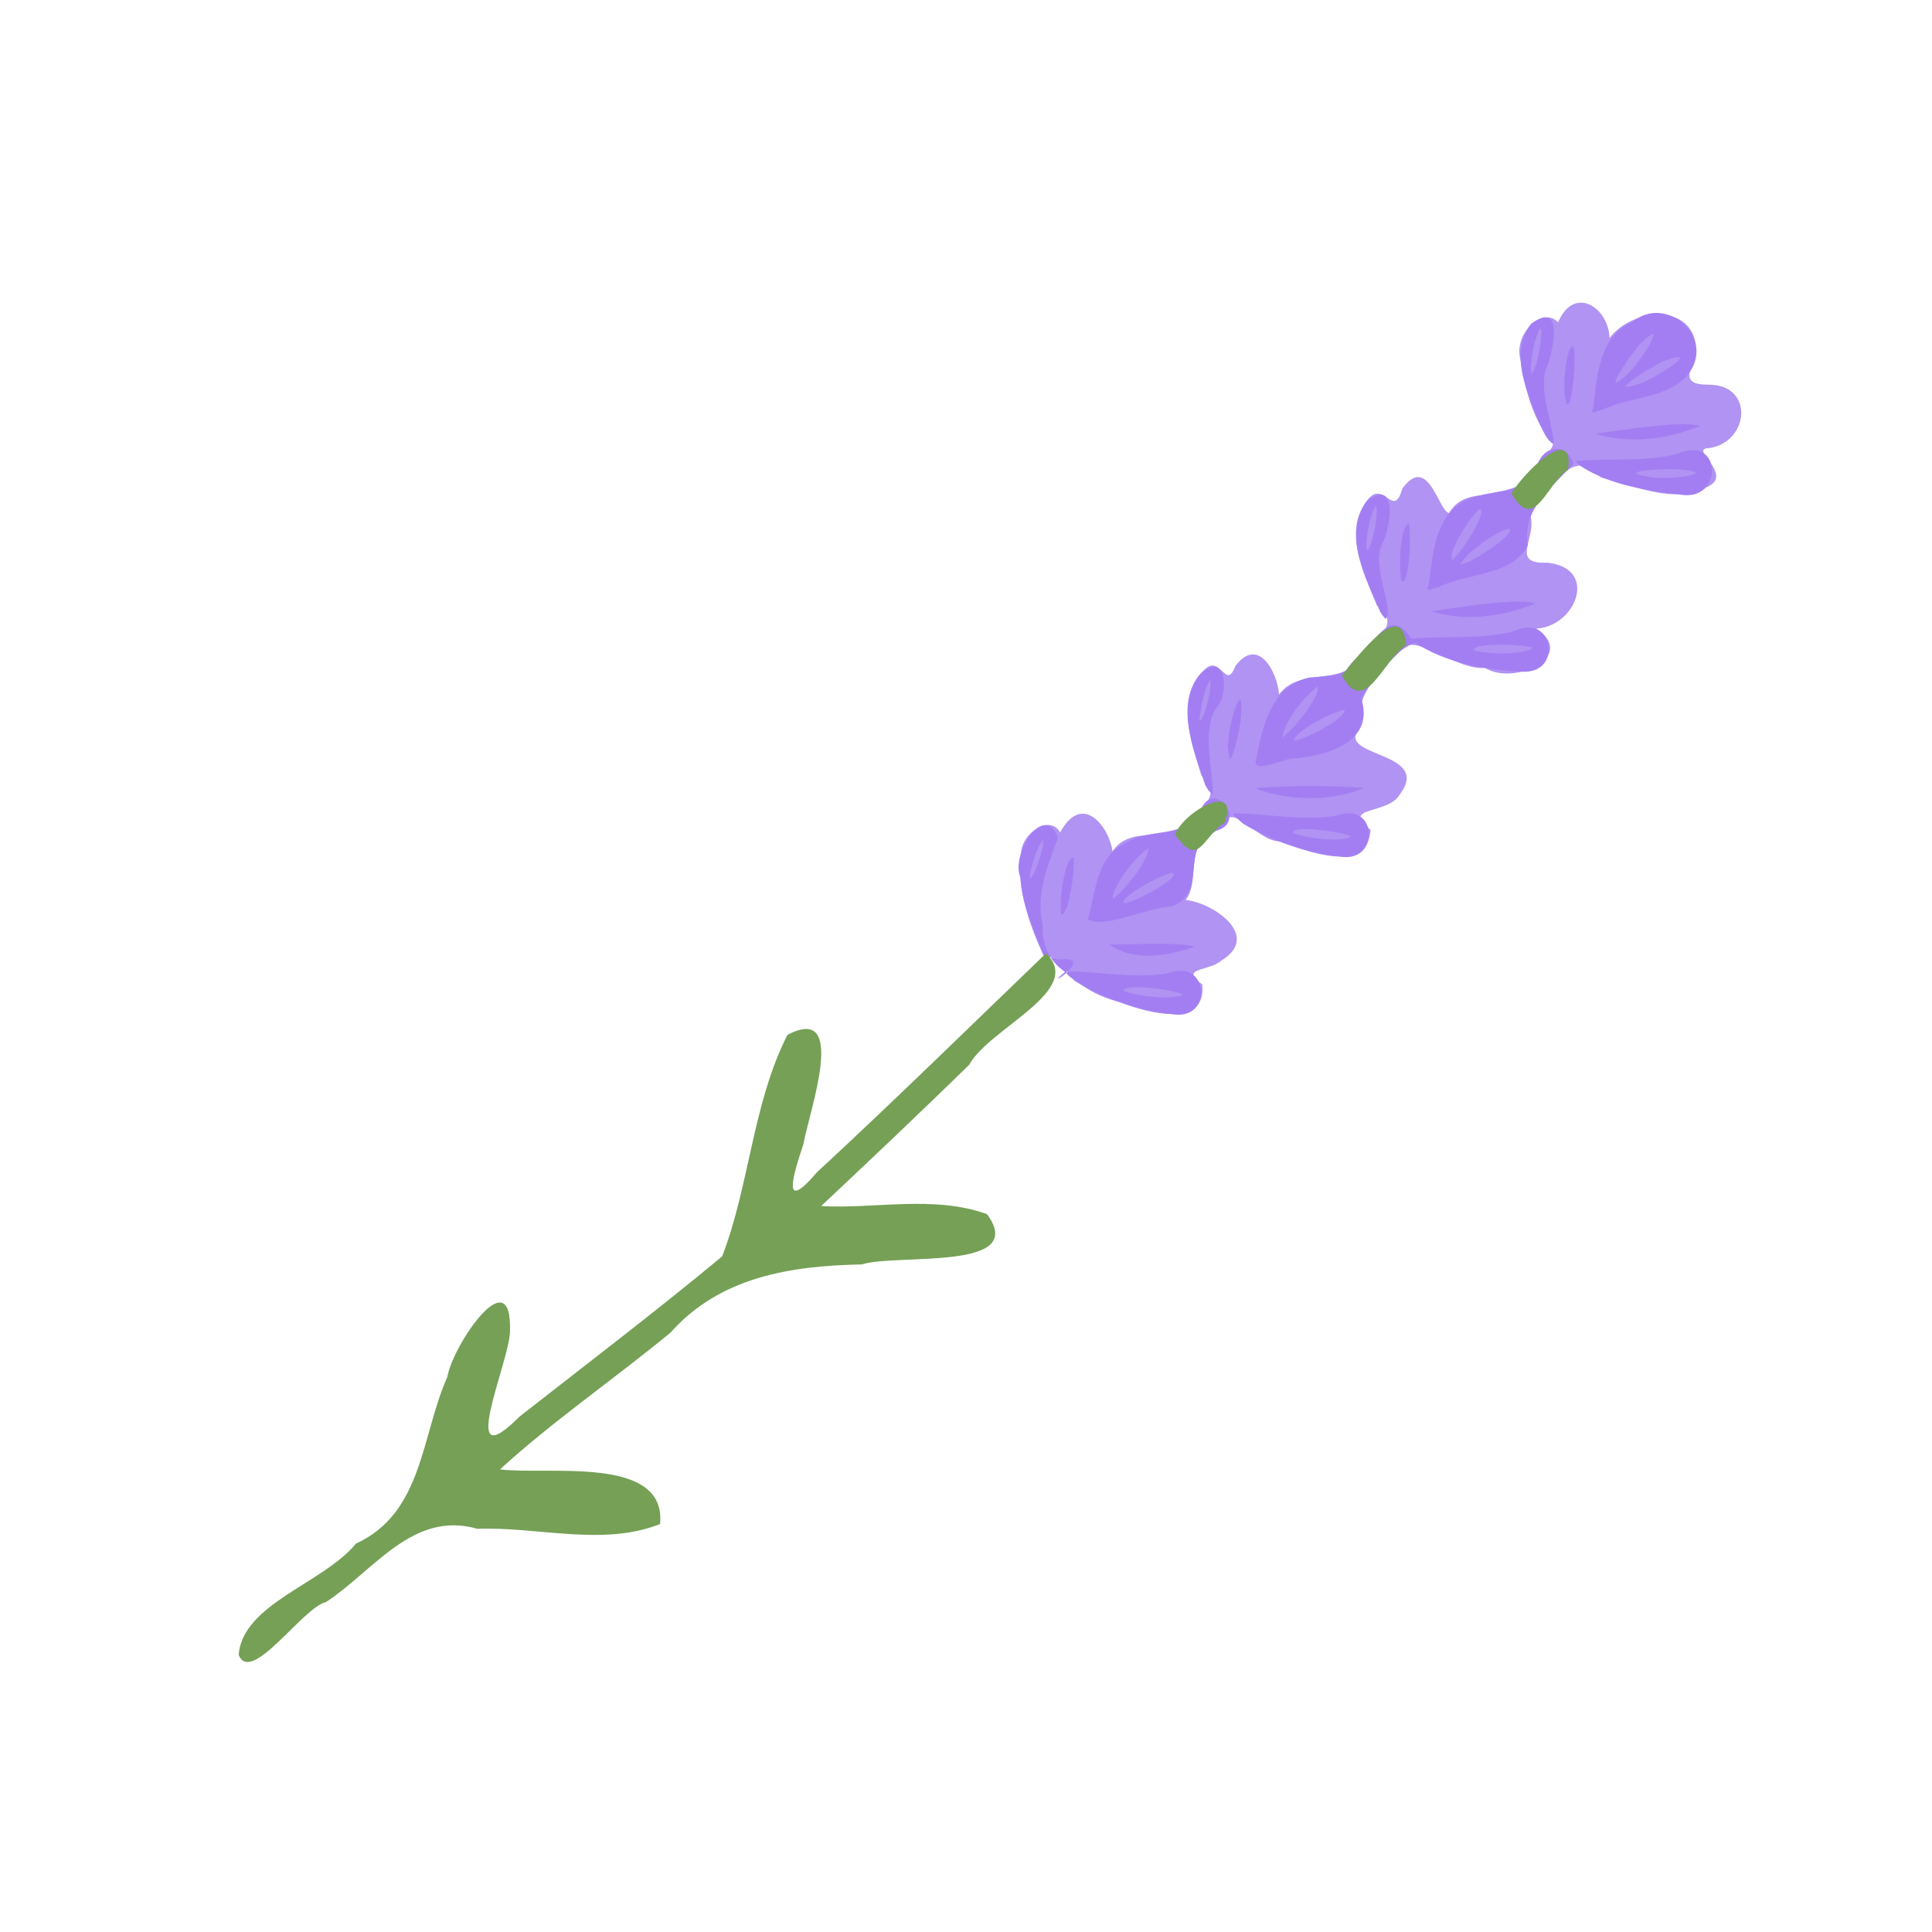 <?xml version="1.0" encoding="UTF-8" standalone="no"?>
<svg
   width="64"
   height="64"
   version="1.1"
   viewBox="0 0 16.933 16.933"
   id="svg146"
   sodipodi:docname="fleurs_de_lavande_officinale.svg"
   inkscape:version="1.2 (dc2aedaf03, 2022-05-15)"
   xml:space="preserve"
   xmlns:inkscape="http://www.inkscape.org/namespaces/inkscape"
   xmlns:sodipodi="http://sodipodi.sourceforge.net/DTD/sodipodi-0.dtd"
   xmlns="http://www.w3.org/2000/svg"
   xmlns:svg="http://www.w3.org/2000/svg"><defs
     id="defs150"><pattern
       id="EMFhbasepattern"
       patternUnits="userSpaceOnUse"
       width="6"
       height="6"
       x="0"
       y="0" /><pattern
       id="EMFhbasepattern-1"
       patternUnits="userSpaceOnUse"
       width="6"
       height="6"
       x="0"
       y="0" /><pattern
       id="EMFhbasepattern-4"
       patternUnits="userSpaceOnUse"
       width="6"
       height="6"
       x="0"
       y="0" /><pattern
       id="EMFhbasepattern-0"
       patternUnits="userSpaceOnUse"
       width="6"
       height="6"
       x="0"
       y="0" /><pattern
       id="EMFhbasepattern-7"
       patternUnits="userSpaceOnUse"
       width="6"
       height="6"
       x="0"
       y="0" /><pattern
       id="EMFhbasepattern-13"
       patternUnits="userSpaceOnUse"
       width="6"
       height="6"
       x="0"
       y="0" /><pattern
       id="EMFhbasepattern-9"
       patternUnits="userSpaceOnUse"
       width="6"
       height="6"
       x="0"
       y="0" /><pattern
       id="EMFhbasepattern-44"
       patternUnits="userSpaceOnUse"
       width="6"
       height="6"
       x="0"
       y="0" /><pattern
       id="EMFhbasepattern-90"
       patternUnits="userSpaceOnUse"
       width="6"
       height="6"
       x="0"
       y="0" /><pattern
       id="EMFhbasepattern-6"
       patternUnits="userSpaceOnUse"
       width="6"
       height="6"
       x="0"
       y="0" /><pattern
       id="EMFhbasepattern-76"
       patternUnits="userSpaceOnUse"
       width="6"
       height="6"
       x="0"
       y="0" /><pattern
       id="EMFhbasepattern-93"
       patternUnits="userSpaceOnUse"
       width="6"
       height="6"
       x="0"
       y="0" /><pattern
       id="EMFhbasepattern-96"
       patternUnits="userSpaceOnUse"
       width="6"
       height="6"
       x="0"
       y="0" /><pattern
       id="EMFhbasepattern-2"
       patternUnits="userSpaceOnUse"
       width="6"
       height="6"
       x="0"
       y="0" /><pattern
       id="EMFhbasepattern-8"
       patternUnits="userSpaceOnUse"
       width="6"
       height="6"
       x="0"
       y="0" /><pattern
       id="EMFhbasepattern-5"
       patternUnits="userSpaceOnUse"
       width="6"
       height="6"
       x="0"
       y="0" /><pattern
       id="EMFhbasepattern-09"
       patternUnits="userSpaceOnUse"
       width="6"
       height="6"
       x="0"
       y="0" /><pattern
       id="EMFhbasepattern-969"
       patternUnits="userSpaceOnUse"
       width="6"
       height="6"
       x="0"
       y="0" /><pattern
       id="EMFhbasepattern-441"
       patternUnits="userSpaceOnUse"
       width="6"
       height="6"
       x="0"
       y="0" /><pattern
       id="EMFhbasepattern-26"
       patternUnits="userSpaceOnUse"
       width="6"
       height="6"
       x="0"
       y="0" /></defs><sodipodi:namedview
     id="namedview148"
     pagecolor="#ffffff"
     bordercolor="#666666"
     borderopacity="1.0"
     inkscape:pageshadow="2"
     inkscape:pageopacity="0.0"
     inkscape:pagecheckerboard="0"
     showgrid="false"
     inkscape:zoom="11.313709"
     inkscape:cx="42.24963"
     inkscape:cy="32.792077"
     inkscape:window-width="1920"
     inkscape:window-height="1009"
     inkscape:window-x="-8"
     inkscape:window-y="-8"
     inkscape:window-maximized="1"
     inkscape:current-layer="g6352"
     inkscape:showpageshadow="0"
     inkscape:deskcolor="#d1d1d1" /><g
     transform="translate(-.631 .126)"
     id="g144"><g
       transform="translate(.089 .089)"
       id="g142"><g
         transform="translate(-.063 .947)"
         id="g140"><g
           transform="translate(-.089 -.803)"
           id="g138"><g
             transform="translate(.312 -.045)"
             id="g136"><g
               transform="translate(-.126 .063)"
               id="g134"><g
                 transform="translate(-.236 .665)"
                 id="g132"><g
                   transform="translate(-121.98 -82.268)"
                   id="g130"><g
                     transform="matrix(.133 0 0 .133 114.64 78.216)"
                     id="g128"><g
                       transform="translate(.905 5.664)"
                       id="g126"><g
                         transform="translate(-3.363 -8.745)"
                         id="g124"><g
                           id="g2243"
                           transform="matrix(1.193,0,0,1.193,-33.651,-20.118)"><g
                             id="g2622"
                             transform="translate(-3.591,-3.265)"><g
                               id="g3762"
                               transform="translate(-4.156,0.115)"><g
                                 id="g932"
                                 transform="translate(3.918,-0.979)"><g
                                   id="g1493"
                                   transform="translate(-5.681,-2.559)"><g
                                   id="g2924"
                                   transform="matrix(1.425,0,0,1.425,-67.958,-35.93)"><g
                                   id="g3496"
                                   transform="translate(-1.296,1.944)"><g
                                   id="g6616"
                                   transform="translate(-2.08,3.119)"><g
                                   id="g212"
                                   transform="translate(0.78,-0.26)"><g
                                   id="g393"
                                   transform="translate(-1.287,-2.206)"><g
                                   id="g459"
                                   transform="translate(1.287,2.757)"><g
                                   id="g548"
                                   transform="translate(0.919,-0.735)"><g
                                   id="g618"
                                   transform="translate(0.13,1.95)"><g
                                   id="g679"
                                   transform="translate(1.471,-1.654)"><g
                                   id="g745"
                                   transform="translate(-3.033,-2.022)"><g
                                   id="g810"
                                   transform="translate(-0.91,-1.3)"><g
                                   id="g2487"
                                   transform="translate(-1.466,-1.906)"><g
                                   id="g221"
                                   transform="translate(1.451,-0.415)"><g
                                   id="g344"><g
                                   id="g421"
                                   transform="translate(0.415,1.244)"><g
                                   id="g535"
                                   transform="translate(2.199,0.88)"><g
                                   id="g626"
                                   transform="translate(1.866,2.073)"><g
                                   id="g804"
                                   transform="translate(-3.525,3.421)"><g
                                   id="g881"
                                   transform="translate(3.006,-0.829)"><g
                                   id="g906"
                                   transform="translate(3.958,-2.786)"><g
                                   id="g6193"
                                   transform="translate(3.225,-0.147)"><g
                                   id="g6270"
                                   transform="translate(-1.451,5.183)"><g
                                   id="g6352"
                                   transform="translate(3.225,-0.293)"><path
                                   style="fill:#b093f2;stroke-width:0.017"
                                   d="m 142.922,85.886 c -0.495,-1.087 -1.061,-2.575 -0.874,-3.914 0.011,-0.853 1.128,-1.56 1.519,-0.857 0.87,-1.586 1.897,-0.213 2.032,0.73 0.754,-1.088 2.167,-0.23 2.846,-1.091 0.588,-0.598 1.45,-1.053 0.598,-1.849 -0.396,-1.29 -1.048,-3.034 0.129,-4.108 0.631,-0.595 0.82,0.857 1.193,-0.14 0.896,-1.17 1.63,0.271 1.687,1.108 0.671,-0.886 1.899,-0.535 2.619,-0.941 0.448,-0.871 2.422,-1.573 1.182,-2.495 -0.511,-1.252 -1.353,-2.895 -0.356,-4.12 0.623,-0.773 0.996,0.791 1.334,-0.421 1.003,-1.368 1.389,0.838 1.809,0.949 0.73,-1.226 2.298,-0.237 2.915,-1.315 0.293,-0.441 1.019,-0.947 1.124,-1.36 -0.768,-0.877 -1.099,-2.127 -1.269,-3.273 -0.277,-1.025 0.877,-2.083 1.461,-1.444 0.6,-1.443 1.945,-0.614 1.996,0.608 0.898,-1.217 3.425,-1.391 3.349,0.586 -0.238,0.716 -0.597,1.232 0.492,1.22 1.798,0.003 1.57,2.273 -0.027,2.464 -0.739,0.03 1.102,1.077 -0.1,1.529 -1.292,0.641 -2.748,-0.09 -4.041,-0.392 -1.22,-1.346 -1.883,0.604 -2.793,1.347 0.425,0.89 -0.843,2.018 0.695,1.953 2.013,0.196 1.135,2.471 -0.421,2.556 1.657,1.093 -0.904,2.223 -1.976,1.523 -1.077,0.088 -2.329,-1.102 -3.082,-0.862 -0.97,0.984 -1.958,1.778 -1.783,3.197 -0.997,1.144 2.857,0.872 1.546,2.578 -0.446,0.784 -2.332,0.433 -1.122,1.364 -0.149,1.758 -2.477,0.825 -3.531,0.449 -1.028,-0.034 -1.795,-1.829 -2.505,-0.37 -1.249,0.514 -0.532,1.864 -1.132,2.635 1.108,0.131 2.924,1.404 1.389,2.347 -0.484,0.442 -1.664,0.256 -0.746,0.935 0.18,1.731 -2.22,1.09 -3.184,0.681 -1.047,-0.233 -2.07,-0.915 -2.189,-1.608 -0.257,-0.078 -0.519,-0.138 -0.779,-0.201 z"
                                   id="path6358"
                                   sodipodi:nodetypes="ccsccsccsccscccsccccscscssscccsscccccsscssssccsccssccscscscccssccsccccsscsccssscscssscsssscsccssssssccsccscsscsccsssccsssccsssccccsscssccccscsssccsccccsccssssccsccccsssccc" /><path
                                   style="fill:#a37ef2;stroke-width:0.017"
                                   d="m 142.934,85.88 c -0.316,-0.757 -0.862,-1.997 -0.905,-3.024 -0.404,-0.88 0.956,-2.986 1.452,-1.519 -0.405,1.072 -0.874,2.198 -0.588,3.372 -0.026,0.766 0.234,1.378 0.866,1.816 -1.006,0.831 1.237,-0.63 -0.154,-0.48 -0.226,-0.045 -0.449,-0.1 -0.67,-0.164 z m -0.527,-2.957 c 0.407,-0.477 0.795,-2.429 0.197,-0.939 -0.086,0.255 -0.266,0.852 -0.197,0.939 z m 1.416,3.579 c 1.311,0.006 2.627,0.295 3.944,0.073 1.557,-0.615 1.762,1.855 0.148,1.587 -1.323,-0.148 -2.659,-0.592 -3.791,-1.297 -0.048,-0.092 -0.391,-0.253 -0.301,-0.364 z m 2.2,0.754 c 0.673,0.264 1.95,0.337 2.326,0.146 -0.574,-0.238 -2.32,-0.434 -2.326,-0.146 z m -2.419,-2.98 c -0.066,-0.648 0.149,-2.175 0.485,-2.189 0.059,0.539 -0.224,2.359 -0.485,2.189 z m 1.879,1.183 c 1.033,0.006 2.531,-0.107 3.314,0.083 -1.025,0.351 -2.369,0.607 -3.314,-0.083 z m -0.841,-0.972 c 0.306,-1.013 0.316,-2.396 1.395,-2.919 1.054,-0.73 2.346,-0.075 3.023,-1.415 0.531,-1.053 1.774,0.583 0.543,0.904 -1.477,0.557 -0.24,2.404 -1.723,2.926 -0.991,0.063 -2.59,0.865 -3.239,0.504 z m 0.967,-0.784 c 0.555,-0.438 1.419,-1.563 1.368,-1.973 -0.608,0.422 -1.455,1.645 -1.368,1.973 z m 0.447,0.162 c 0.567,-0.1 2.321,-1.093 1.82,-1.18 -0.486,0.098 -2.118,1.022 -1.82,1.18 z m 3.133,-4.592 c -0.427,-1.327 -1.146,-2.969 -0.234,-4.25 1.046,-1.072 1.235,0.74 0.593,1.368 -0.475,1.001 -0.033,2.395 -0.067,3.252 l -0.159,-0.144 -0.133,-0.226 z m -0.167,-2.5 c 0.346,-0.506 0.598,-2.578 0.101,-0.912 -0.033,0.178 -0.252,1.065 -0.101,0.912 z m 1.355,3.604 c 1.31,0.028 2.623,0.304 3.939,0.083 1.574,-0.567 1.66,1.88 0.082,1.589 -1.305,-0.152 -2.618,-0.598 -3.745,-1.275 -0.034,-0.064 -0.603,-0.442 -0.276,-0.397 z m 2.241,0.771 c 0.638,0.239 2.014,0.346 2.228,0.109 -0.492,-0.198 -2.451,-0.434 -2.228,-0.109 z m -2.514,-3.101 c -0.2,-0.663 0.631,-3.311 0.468,-1.386 0.028,0.206 -0.435,2.234 -0.468,1.386 z m 1.098,1.347 c 1.38,-0.098 2.772,-0.101 4.151,-0.003 -1.271,0.524 -2.798,0.511 -4.093,0.064 l -0.077,-0.045 0.018,-0.016 z m -0.054,-1.033 c 0.261,-1.289 0.555,-2.898 2.072,-3.248 0.851,-0.07 1.536,0.008 1.998,-0.866 0.623,-0.634 1.188,-1.855 1.968,-0.638 1.32,-0.132 2.673,0.05 3.98,-0.296 1.54,-0.746 1.918,1.7 0.274,1.57 -1.403,-0.063 -2.907,-0.337 -4.097,-1.112 -0.723,0.161 -1.662,1.459 -2.111,2.136 0.561,1.686 -1.297,2.236 -2.567,2.337 -0.326,-0.044 -1.582,0.613 -1.516,0.117 z m 1.032,-0.926 c 0.531,-0.38 1.504,-1.673 1.366,-1.969 -0.605,0.433 -1.341,1.489 -1.366,1.969 z m 0.477,0.139 c 0.628,-0.154 2.03,-0.939 1.929,-1.211 -0.633,0.12 -2.089,0.965 -1.929,1.211 z m 6.928,-3.528 c 0.681,0.215 2.097,0.148 2.312,-0.089 -0.581,-0.155 -2.23,-0.195 -2.312,0.089 z m -3.615,-1.492 c -0.541,-1.294 -1.452,-2.942 -0.525,-4.271 1.258,-0.978 0.934,1.079 0.569,1.731 -0.356,0.854 0.535,2.578 0.164,2.823 l -0.117,-0.14 -0.091,-0.142 z m -0.483,-2.356 c 0.364,-0.534 0.532,-2.756 0.079,-1.134 -0.068,0.285 -0.198,1.102 -0.079,1.134 z m 1.31,1.163 c -0.11,-0.617 -0.053,-2.082 0.282,-2.224 0.118,0.495 0.006,2.492 -0.282,2.224 z m 1.229,1.17 c 1.192,-0.166 3.318,-0.512 3.965,-0.291 -1.241,0.518 -2.714,0.711 -4.014,0.31 l 0.049,-0.019 z m -0.167,-1.019 c 0.167,-1.223 0.221,-2.765 1.549,-3.32 1.04,-0.431 2.075,-0.08 2.655,-1.325 0.322,-0.88 1.227,-0.75 1.394,-0.036 -0.883,0.983 -1.99,1.748 -1.76,3.159 -0.652,1.209 -2.351,1.054 -3.476,1.626 -0.057,-0.06 -0.575,0.312 -0.363,-0.106 z m 0.907,-0.952 c 0.453,-0.4 1.409,-1.955 1.051,-1.973 -0.451,0.406 -1.259,1.744 -1.051,1.973 z m 0.513,0.11 c 0.506,-0.159 2.135,-1.294 1.634,-1.324 -0.669,0.24 -1.597,0.956 -1.847,1.393 l 0.212,-0.069 z m 2.888,-5.375 c -0.47,-1.189 -1.226,-2.714 -0.343,-3.895 1.335,-0.979 0.845,1.18 0.548,1.833 -0.223,0.904 0.329,2.122 0.323,2.829 -0.28,-0.161 -0.393,-0.492 -0.528,-0.767 z m -0.307,-1.971 c 0.353,-0.471 0.551,-2.756 0.1,-1.199 -0.082,0.337 -0.208,1.079 -0.1,1.199 z m 1.724,3.395 c 1.302,-0.125 2.633,0.058 3.92,-0.28 1.742,-0.778 1.795,1.92 0.063,1.575 -1.296,-0.158 -2.68,-0.366 -3.796,-1.082 l -0.212,-0.181 0.024,-0.032 z m 2.742,0.595 c 0.734,0.205 3.02,-0.16 1.173,-0.274 -0.229,-0.045 -2.553,0.065 -1.173,0.274 z m -3.166,-2.953 c -0.119,-0.602 0.021,-2.078 0.295,-2.091 0.164,0.374 -0.091,2.924 -0.295,2.091 z m 1.233,1.288 c 1.208,-0.162 3.268,-0.502 3.981,-0.289 -1.249,0.513 -2.724,0.714 -4.028,0.305 z m -0.161,-0.99 c 0.155,-1.225 0.207,-2.775 1.534,-3.334 1.19,-1.021 3.027,0.405 2.306,1.784 -0.66,1.213 -2.366,1.056 -3.497,1.633 -0.046,-0.07 -0.536,0.301 -0.344,-0.084 z m 1.133,-1.14 c 0.534,-0.318 1.972,-2.634 0.678,-1.325 -0.164,0.109 -1.517,2.079 -0.678,1.325 z m 0.397,0.28 c 0.565,-0.041 2.878,-1.56 1.274,-0.974 -0.19,0.003 -2.268,1.287 -1.274,0.974 z"
                                   id="path6356"
                                   sodipodi:nodetypes="cccscsssccccscccsccccccsscssscsssssssccsccsscssccccccccccscccccscscssscccccccssccccccccscccsscsscsscscscssscccccccccccccccccscsssscccccsscsccsscccccccccscccsssscssssscssscsscscsssscsssccssssscccsccsccccssscssssssssccscsscscscscccsccccccccccccsscccssssccssccsccccscsssccccccssccccccccccscsssccccccsscccsccsccscccccssscsssccssscssssssssssccsccccccssssscccccssssssccsscccscccccssssscsscsss" /><path
                                   style="fill:#75a056;stroke-width:0.017"
                                   d="m 111.724,112.99 c 0.165,-1.98 3.282,-2.763 4.548,-4.307 2.6,-1.187 2.523,-4.181 3.543,-6.463 0.197,-1.214 2.518,-4.637 2.427,-1.759 -0.029,1.211 -2.094,5.772 0.367,3.301 2.629,-2.057 5.29,-4.083 7.858,-6.212 1.067,-2.779 1.175,-5.911 2.529,-8.585 2.388,-1.264 0.824,3.03 0.623,4.227 -0.37,1.11 -0.909,2.778 0.526,1.094 3.006,-2.779 5.927,-5.647 8.877,-8.484 1.515,1.449 -2.19,2.882 -2.985,4.327 -1.89,1.845 -3.808,3.661 -5.733,5.47 2.059,0.122 4.361,-0.434 6.43,0.314 1.631,2.225 -3.506,1.517 -4.859,1.949 -2.752,0.051 -5.494,0.481 -7.411,2.643 -2.151,1.772 -4.667,3.513 -6.61,5.302 1.864,0.229 6.465,-0.565 6.205,2.118 -2.215,0.88 -4.741,0.096 -7.083,0.185 -2.5,-0.726 -4.023,1.636 -5.867,2.84 -0.888,0.194 -2.911,3.246 -3.385,2.043 z m 36.292,-31.798 c 0.429,-0.982 2.531,-2.041 1.93,-0.466 -0.916,0.639 -0.995,1.785 -1.93,0.466 z m 6.467,-6.164 c 0.646,-0.752 2.333,-3.047 2.502,-1.176 -0.908,0.575 -1.605,2.837 -2.502,1.176 z m 6.577,-7.052 c 0.512,-0.854 2.445,-2.745 2.198,-0.925 -0.85,0.559 -1.306,2.49 -2.198,0.925 z"
                                   id="path6354" /></g></g></g></g></g></g></g></g></g></g></g></g></g></g></g></g></g></g></g></g></g></g></g></g></g></g></g></g></g></g></g></g></g></g></g></g></g></g></g></svg>
